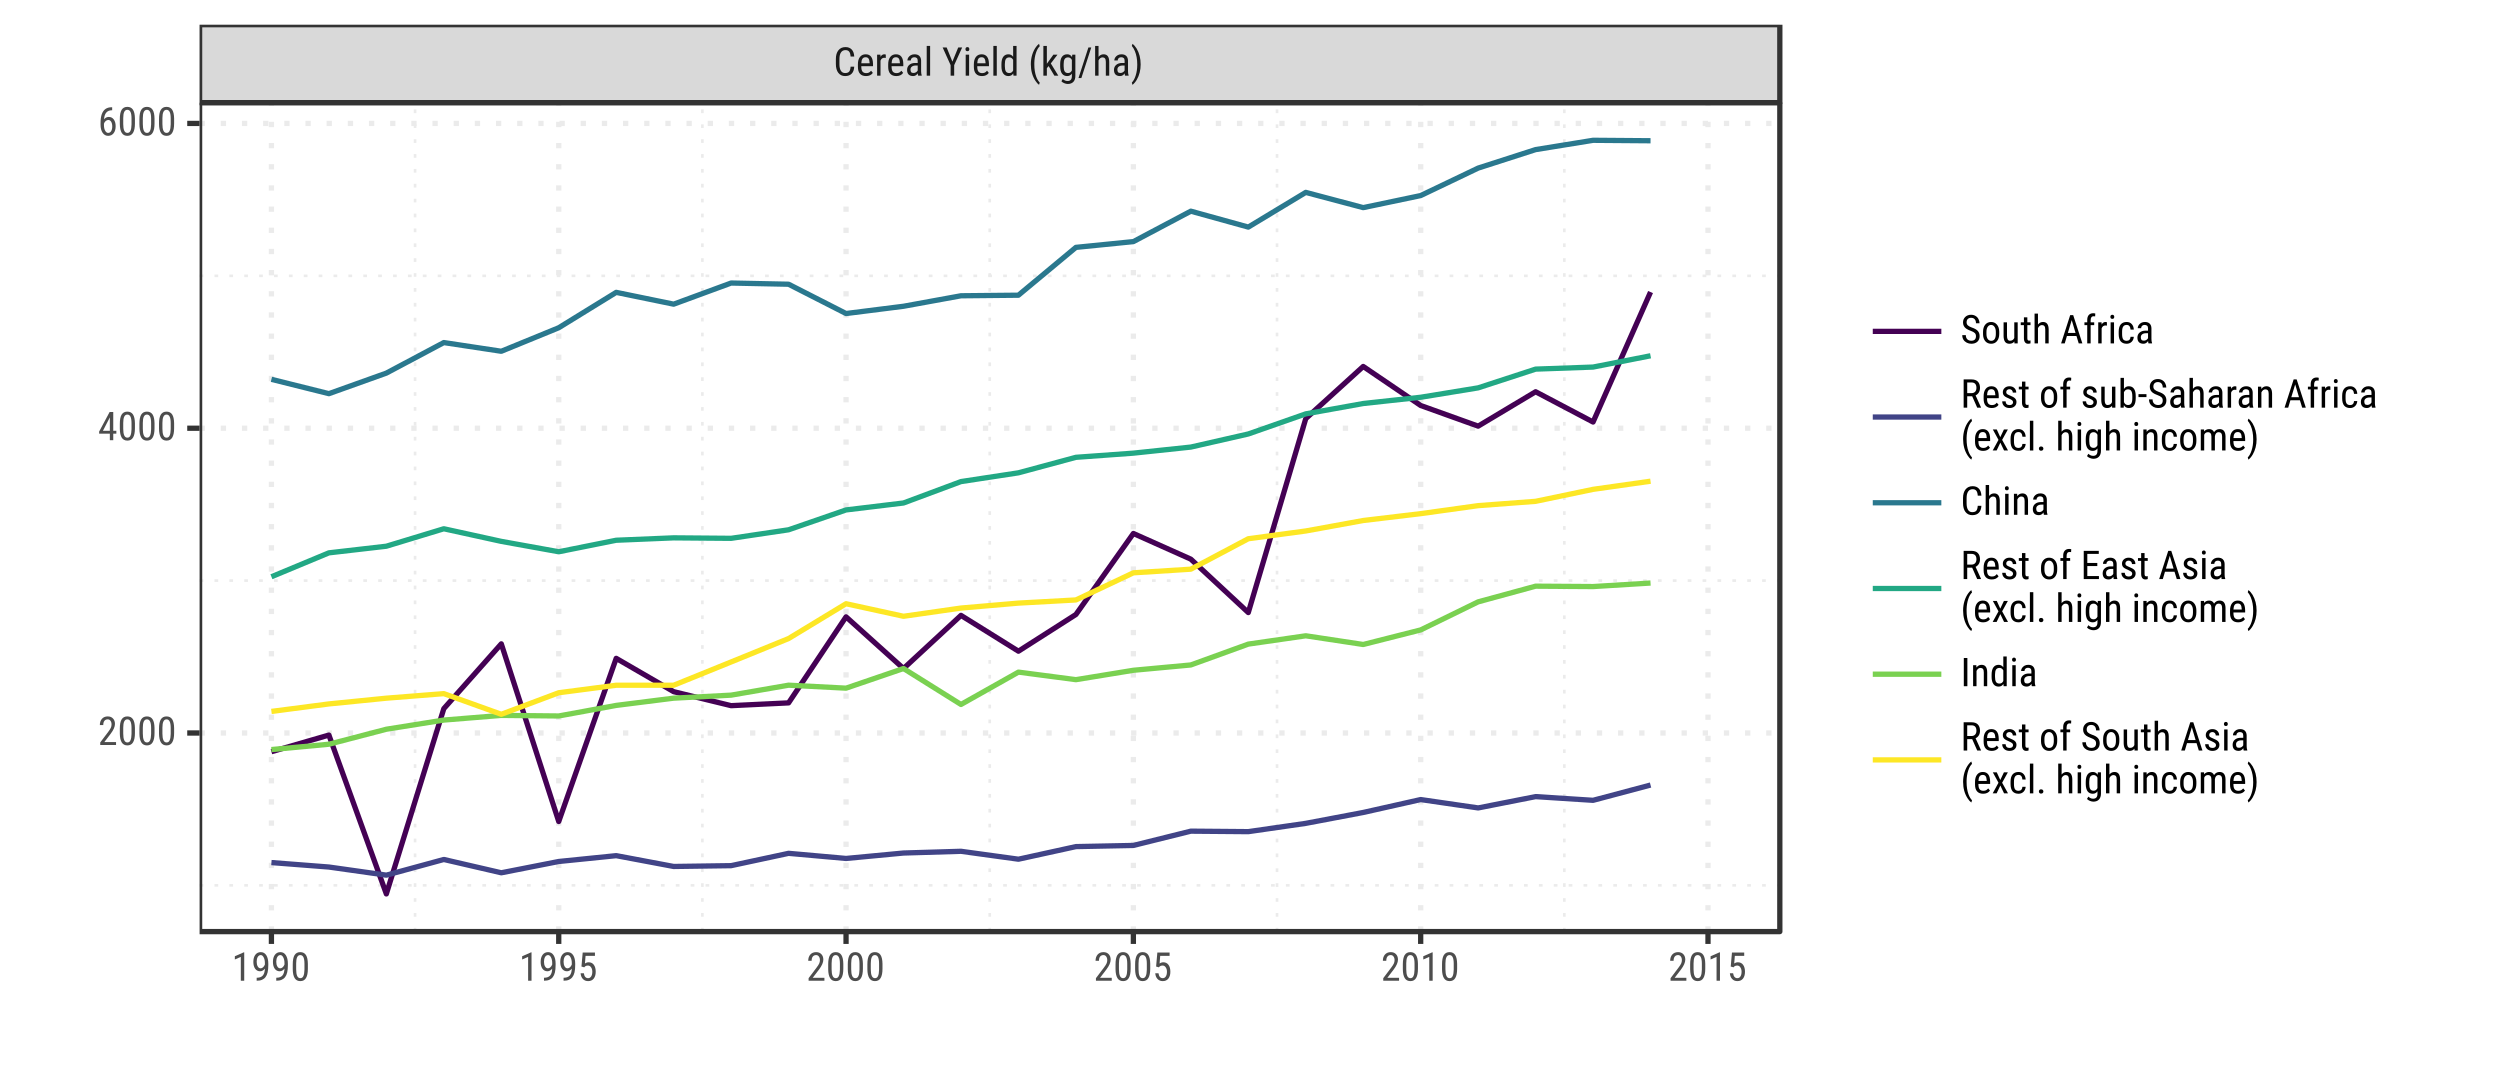 <?xml version="1.0" encoding="UTF-8"?>
<svg xmlns="http://www.w3.org/2000/svg" xmlns:xlink="http://www.w3.org/1999/xlink" width="504pt" height="216pt" viewBox="0 0 504 216" version="1.1">
<defs>
<g>
<symbol overflow="visible" id="glyph0-0">
<path style="stroke:none;" d="M 2.734 0 L 0.406 0 L 0.406 -5.688 L 2.734 -5.688 Z M 2.547 -0.344 L 2.547 -5.359 L 1.656 -2.844 Z M 0.578 -5.312 L 0.578 -0.375 L 1.469 -2.844 Z M 0.719 -0.219 L 2.406 -0.219 L 1.562 -2.578 Z M 1.562 -3.109 L 2.406 -5.484 L 0.719 -5.484 Z M 1.562 -3.109 "/>
</symbol>
<symbol overflow="visible" id="glyph0-1">
<path style="stroke:none;" d="M 4.188 -1.812 C 4.156 -1.195 3.984 -0.727 3.672 -0.406 C 3.359 -0.082 2.914 0.078 2.344 0.078 C 1.781 0.078 1.328 -0.133 0.984 -0.562 C 0.648 -1 0.484 -1.594 0.484 -2.344 L 0.484 -3.375 C 0.484 -4.113 0.656 -4.695 1 -5.125 C 1.344 -5.551 1.816 -5.766 2.422 -5.766 C 2.961 -5.766 3.383 -5.598 3.688 -5.266 C 3.988 -4.941 4.156 -4.473 4.188 -3.859 L 3.453 -3.859 C 3.422 -4.328 3.32 -4.66 3.156 -4.859 C 3 -5.055 2.754 -5.156 2.422 -5.156 C 2.023 -5.156 1.723 -5 1.516 -4.688 C 1.305 -4.383 1.203 -3.941 1.203 -3.359 L 1.203 -2.312 C 1.203 -1.738 1.301 -1.297 1.5 -0.984 C 1.695 -0.68 1.977 -0.531 2.344 -0.531 C 2.719 -0.531 2.988 -0.625 3.156 -0.812 C 3.32 -1 3.422 -1.332 3.453 -1.812 Z M 4.188 -1.812 "/>
</symbol>
<symbol overflow="visible" id="glyph0-2">
<path style="stroke:none;" d="M 2.031 0.078 C 1.5 0.078 1.094 -0.078 0.812 -0.391 C 0.531 -0.703 0.391 -1.164 0.391 -1.781 L 0.391 -2.281 C 0.391 -2.914 0.523 -3.41 0.797 -3.766 C 1.078 -4.129 1.461 -4.312 1.953 -4.312 C 2.441 -4.312 2.805 -4.148 3.047 -3.828 C 3.297 -3.516 3.426 -3.023 3.438 -2.359 L 3.438 -1.906 L 1.078 -1.906 L 1.078 -1.812 C 1.078 -1.352 1.16 -1.02 1.328 -0.812 C 1.504 -0.613 1.75 -0.516 2.062 -0.516 C 2.27 -0.516 2.453 -0.551 2.609 -0.625 C 2.766 -0.707 2.91 -0.832 3.047 -1 L 3.406 -0.562 C 3.102 -0.133 2.645 0.078 2.031 0.078 Z M 1.953 -3.719 C 1.66 -3.719 1.445 -3.617 1.312 -3.422 C 1.176 -3.223 1.098 -2.914 1.078 -2.5 L 2.75 -2.5 L 2.75 -2.594 C 2.727 -3 2.656 -3.285 2.531 -3.453 C 2.406 -3.629 2.211 -3.719 1.953 -3.719 Z M 1.953 -3.719 "/>
</symbol>
<symbol overflow="visible" id="glyph0-3">
<path style="stroke:none;" d="M 2.266 -3.578 C 2.172 -3.598 2.066 -3.609 1.953 -3.609 C 1.598 -3.609 1.348 -3.414 1.203 -3.031 L 1.203 0 L 0.516 0 L 0.516 -4.234 L 1.188 -4.234 L 1.203 -3.797 C 1.391 -4.141 1.648 -4.312 1.984 -4.312 C 2.098 -4.312 2.191 -4.289 2.266 -4.25 Z M 2.266 -3.578 "/>
</symbol>
<symbol overflow="visible" id="glyph0-4">
<path style="stroke:none;" d="M 2.688 0 C 2.645 -0.094 2.617 -0.25 2.609 -0.469 C 2.359 -0.102 2.047 0.078 1.672 0.078 C 1.285 0.078 0.984 -0.023 0.766 -0.234 C 0.555 -0.453 0.453 -0.758 0.453 -1.156 C 0.453 -1.582 0.598 -1.922 0.891 -2.172 C 1.18 -2.43 1.578 -2.562 2.078 -2.562 L 2.594 -2.562 L 2.594 -3.016 C 2.594 -3.266 2.535 -3.441 2.422 -3.547 C 2.305 -3.66 2.133 -3.719 1.906 -3.719 C 1.695 -3.719 1.523 -3.656 1.391 -3.531 C 1.266 -3.406 1.203 -3.25 1.203 -3.062 L 0.516 -3.062 C 0.516 -3.27 0.578 -3.473 0.703 -3.672 C 0.836 -3.867 1.008 -4.023 1.219 -4.141 C 1.438 -4.254 1.68 -4.312 1.953 -4.312 C 2.379 -4.312 2.703 -4.203 2.922 -3.984 C 3.148 -3.766 3.27 -3.453 3.281 -3.047 L 3.281 -0.906 C 3.281 -0.582 3.32 -0.301 3.406 -0.062 L 3.406 0 Z M 1.766 -0.547 C 1.941 -0.547 2.102 -0.594 2.25 -0.688 C 2.406 -0.781 2.52 -0.898 2.594 -1.047 L 2.594 -2.047 L 2.203 -2.047 C 1.867 -2.047 1.609 -1.973 1.422 -1.828 C 1.234 -1.691 1.141 -1.492 1.141 -1.234 C 1.141 -0.992 1.188 -0.816 1.281 -0.703 C 1.375 -0.598 1.535 -0.547 1.766 -0.547 Z M 1.766 -0.547 "/>
</symbol>
<symbol overflow="visible" id="glyph0-5">
<path style="stroke:none;" d="M 1.266 0 L 0.578 0 L 0.578 -6 L 1.266 -6 Z M 1.266 0 "/>
</symbol>
<symbol overflow="visible" id="glyph0-6">
<path style="stroke:none;" d=""/>
</symbol>
<symbol overflow="visible" id="glyph0-7">
<path style="stroke:none;" d="M 2.094 -2.828 L 3.266 -5.688 L 4.062 -5.688 L 2.453 -2.125 L 2.453 0 L 1.734 0 L 1.734 -2.125 L 0.125 -5.688 L 0.938 -5.688 Z M 2.094 -2.828 "/>
</symbol>
<symbol overflow="visible" id="glyph0-8">
<path style="stroke:none;" d="M 1.266 0 L 0.578 0 L 0.578 -4.234 L 1.266 -4.234 Z M 1.312 -5.344 C 1.312 -5.227 1.281 -5.129 1.219 -5.047 C 1.156 -4.973 1.055 -4.938 0.922 -4.938 C 0.797 -4.938 0.695 -4.973 0.625 -5.047 C 0.562 -5.129 0.531 -5.227 0.531 -5.344 C 0.531 -5.469 0.562 -5.566 0.625 -5.641 C 0.695 -5.723 0.797 -5.766 0.922 -5.766 C 1.055 -5.766 1.156 -5.723 1.219 -5.641 C 1.281 -5.555 1.312 -5.457 1.312 -5.344 Z M 1.312 -5.344 "/>
</symbol>
<symbol overflow="visible" id="glyph0-9">
<path style="stroke:none;" d="M 0.375 -2.312 C 0.375 -2.957 0.492 -3.453 0.734 -3.797 C 0.984 -4.141 1.332 -4.312 1.781 -4.312 C 2.188 -4.312 2.504 -4.145 2.734 -3.812 L 2.734 -6 L 3.422 -6 L 3.422 0 L 2.797 0 L 2.75 -0.453 C 2.531 -0.098 2.207 0.078 1.781 0.078 C 1.344 0.078 1 -0.086 0.75 -0.422 C 0.5 -0.766 0.375 -1.25 0.375 -1.875 Z M 1.062 -1.906 C 1.062 -1.438 1.129 -1.086 1.266 -0.859 C 1.41 -0.641 1.645 -0.531 1.969 -0.531 C 2.312 -0.531 2.566 -0.703 2.734 -1.047 L 2.734 -3.188 C 2.555 -3.52 2.301 -3.688 1.969 -3.688 C 1.645 -3.688 1.41 -3.578 1.266 -3.359 C 1.129 -3.141 1.062 -2.797 1.062 -2.328 Z M 1.062 -1.906 "/>
</symbol>
<symbol overflow="visible" id="glyph0-10">
<path style="stroke:none;" d="M 0.5 -2.312 C 0.5 -2.988 0.594 -3.629 0.781 -4.234 C 0.969 -4.836 1.227 -5.363 1.562 -5.812 C 1.77 -6.094 1.969 -6.297 2.156 -6.422 L 2.297 -5.938 C 1.984 -5.645 1.727 -5.195 1.531 -4.594 C 1.332 -3.988 1.223 -3.316 1.203 -2.578 L 1.203 -2.266 C 1.203 -1.348 1.328 -0.535 1.578 0.172 C 1.773 0.703 2.016 1.109 2.297 1.391 L 2.156 1.844 C 1.914 1.676 1.676 1.41 1.438 1.047 C 0.812 0.109 0.5 -1.008 0.5 -2.312 Z M 0.5 -2.312 "/>
</symbol>
<symbol overflow="visible" id="glyph0-11">
<path style="stroke:none;" d="M 1.578 -1.938 L 1.219 -1.516 L 1.219 0 L 0.516 0 L 0.516 -6 L 1.219 -6 L 1.219 -2.406 L 2.531 -4.234 L 3.359 -4.234 L 2.016 -2.469 L 3.531 0 L 2.734 0 Z M 1.578 -1.938 "/>
</symbol>
<symbol overflow="visible" id="glyph0-12">
<path style="stroke:none;" d="M 0.375 -2.312 C 0.375 -2.969 0.492 -3.461 0.734 -3.797 C 0.973 -4.141 1.328 -4.312 1.797 -4.312 C 2.223 -4.312 2.547 -4.125 2.766 -3.75 L 2.812 -4.234 L 3.438 -4.234 L 3.438 0.047 C 3.438 0.566 3.301 0.969 3.031 1.25 C 2.758 1.531 2.383 1.672 1.906 1.672 C 1.695 1.672 1.461 1.617 1.203 1.516 C 0.941 1.41 0.75 1.281 0.625 1.125 L 0.906 0.656 C 1.188 0.938 1.504 1.078 1.859 1.078 C 2.43 1.078 2.723 0.766 2.734 0.141 L 2.734 -0.422 C 2.516 -0.086 2.195 0.078 1.781 0.078 C 1.344 0.078 1 -0.082 0.75 -0.406 C 0.508 -0.738 0.383 -1.219 0.375 -1.844 Z M 1.078 -1.906 C 1.078 -1.438 1.145 -1.086 1.281 -0.859 C 1.414 -0.641 1.645 -0.531 1.969 -0.531 C 2.312 -0.531 2.566 -0.707 2.734 -1.062 L 2.734 -3.172 C 2.555 -3.516 2.301 -3.688 1.969 -3.688 C 1.656 -3.688 1.426 -3.578 1.281 -3.359 C 1.145 -3.141 1.078 -2.797 1.078 -2.328 Z M 1.078 -1.906 "/>
</symbol>
<symbol overflow="visible" id="glyph0-13">
<path style="stroke:none;" d="M 0.703 0.484 L 0.125 0.484 L 2.125 -5.688 L 2.703 -5.688 Z M 0.703 0.484 "/>
</symbol>
<symbol overflow="visible" id="glyph0-14">
<path style="stroke:none;" d="M 1.203 -3.797 C 1.473 -4.141 1.812 -4.312 2.219 -4.312 C 2.969 -4.312 3.348 -3.812 3.359 -2.812 L 3.359 0 L 2.672 0 L 2.672 -2.781 C 2.672 -3.113 2.613 -3.348 2.5 -3.484 C 2.383 -3.617 2.219 -3.688 2 -3.688 C 1.832 -3.688 1.676 -3.629 1.531 -3.516 C 1.395 -3.398 1.285 -3.254 1.203 -3.078 L 1.203 0 L 0.516 0 L 0.516 -6 L 1.203 -6 Z M 1.203 -3.797 "/>
</symbol>
<symbol overflow="visible" id="glyph0-15">
<path style="stroke:none;" d="M 2 -2.266 C 2 -1.109 1.738 -0.082 1.219 0.812 C 0.938 1.289 0.645 1.633 0.344 1.844 L 0.219 1.391 C 0.539 1.078 0.801 0.598 1 -0.047 C 1.207 -0.691 1.312 -1.398 1.312 -2.172 L 1.312 -2.312 C 1.312 -3.301 1.148 -4.188 0.828 -4.969 C 0.648 -5.395 0.445 -5.734 0.219 -5.984 L 0.344 -6.422 C 0.633 -6.223 0.914 -5.906 1.188 -5.469 C 1.727 -4.562 2 -3.492 2 -2.266 Z M 2 -2.266 "/>
</symbol>
<symbol overflow="visible" id="glyph0-16">
<path style="stroke:none;" d="M 2.516 0 L 1.828 0 L 1.828 -4.812 L 0.625 -4.281 L 0.625 -4.938 L 2.406 -5.719 L 2.516 -5.719 Z M 2.516 0 "/>
</symbol>
<symbol overflow="visible" id="glyph0-17">
<path style="stroke:none;" d="M 2.734 -2.438 C 2.453 -2.082 2.129 -1.906 1.766 -1.906 C 1.348 -1.906 1.016 -2.078 0.766 -2.422 C 0.523 -2.773 0.406 -3.234 0.406 -3.797 C 0.406 -4.391 0.535 -4.863 0.797 -5.219 C 1.066 -5.582 1.438 -5.766 1.906 -5.766 C 2.383 -5.766 2.754 -5.555 3.016 -5.141 C 3.285 -4.723 3.422 -4.148 3.422 -3.422 L 3.422 -3.203 C 3.422 -2.578 3.375 -2.066 3.281 -1.672 C 3.188 -1.285 3.047 -0.973 2.859 -0.734 C 2.68 -0.492 2.445 -0.312 2.156 -0.188 C 1.875 -0.062 1.516 0 1.078 0 L 1.078 -0.609 L 1.203 -0.609 C 1.691 -0.617 2.062 -0.766 2.312 -1.047 C 2.57 -1.336 2.711 -1.801 2.734 -2.438 Z M 1.875 -2.5 C 2.039 -2.5 2.203 -2.566 2.359 -2.703 C 2.523 -2.848 2.648 -3.035 2.734 -3.266 L 2.734 -3.562 C 2.734 -4.031 2.648 -4.414 2.484 -4.719 C 2.328 -5.02 2.133 -5.172 1.906 -5.172 C 1.656 -5.172 1.453 -5.047 1.297 -4.797 C 1.148 -4.547 1.078 -4.223 1.078 -3.828 C 1.078 -3.441 1.148 -3.125 1.297 -2.875 C 1.441 -2.625 1.633 -2.5 1.875 -2.5 Z M 1.875 -2.5 "/>
</symbol>
<symbol overflow="visible" id="glyph0-18">
<path style="stroke:none;" d="M 3.5 -2.422 C 3.5 -1.586 3.375 -0.961 3.125 -0.547 C 2.883 -0.129 2.504 0.078 1.984 0.078 C 1.473 0.078 1.094 -0.117 0.844 -0.516 C 0.594 -0.922 0.461 -1.52 0.453 -2.312 L 0.453 -3.297 C 0.453 -4.129 0.57 -4.75 0.812 -5.156 C 1.062 -5.562 1.445 -5.766 1.969 -5.766 C 2.477 -5.766 2.859 -5.57 3.109 -5.188 C 3.359 -4.801 3.488 -4.211 3.5 -3.422 Z M 2.812 -3.422 C 2.812 -4.016 2.742 -4.453 2.609 -4.734 C 2.473 -5.023 2.258 -5.172 1.969 -5.172 C 1.688 -5.172 1.477 -5.031 1.344 -4.75 C 1.207 -4.469 1.141 -4.047 1.141 -3.484 L 1.141 -2.312 C 1.141 -1.719 1.207 -1.27 1.344 -0.969 C 1.477 -0.664 1.691 -0.516 1.984 -0.516 C 2.266 -0.516 2.469 -0.656 2.594 -0.938 C 2.727 -1.219 2.801 -1.648 2.812 -2.234 Z M 2.812 -3.422 "/>
</symbol>
<symbol overflow="visible" id="glyph0-19">
<path style="stroke:none;" d="M 0.734 -2.859 L 0.984 -5.688 L 3.453 -5.688 L 3.453 -5.016 L 1.562 -5.016 L 1.438 -3.469 C 1.664 -3.633 1.914 -3.719 2.188 -3.719 C 2.633 -3.719 2.984 -3.547 3.234 -3.203 C 3.484 -2.859 3.609 -2.395 3.609 -1.812 C 3.609 -1.227 3.473 -0.766 3.203 -0.422 C 2.93 -0.086 2.555 0.078 2.078 0.078 C 1.648 0.078 1.301 -0.062 1.031 -0.344 C 0.758 -0.625 0.602 -1.008 0.562 -1.5 L 1.219 -1.5 C 1.258 -1.176 1.352 -0.93 1.5 -0.766 C 1.645 -0.598 1.836 -0.516 2.078 -0.516 C 2.336 -0.516 2.539 -0.629 2.688 -0.859 C 2.844 -1.098 2.922 -1.414 2.922 -1.812 C 2.922 -2.176 2.836 -2.473 2.672 -2.703 C 2.516 -2.941 2.301 -3.062 2.031 -3.062 C 1.801 -3.062 1.613 -3.004 1.469 -2.891 L 1.297 -2.703 Z M 0.734 -2.859 "/>
</symbol>
<symbol overflow="visible" id="glyph0-20">
<path style="stroke:none;" d="M 3.641 0 L 0.453 0 L 0.453 -0.516 L 2.078 -2.672 C 2.328 -3.004 2.5 -3.273 2.594 -3.484 C 2.688 -3.691 2.734 -3.914 2.734 -4.156 C 2.734 -4.457 2.66 -4.703 2.516 -4.891 C 2.379 -5.078 2.195 -5.172 1.969 -5.172 C 1.676 -5.172 1.453 -5.07 1.297 -4.875 C 1.141 -4.676 1.062 -4.391 1.062 -4.016 L 0.375 -4.016 C 0.375 -4.535 0.516 -4.957 0.797 -5.281 C 1.086 -5.602 1.477 -5.766 1.969 -5.766 C 2.414 -5.766 2.77 -5.625 3.031 -5.344 C 3.289 -5.07 3.422 -4.707 3.422 -4.25 C 3.422 -3.688 3.129 -3.02 2.547 -2.25 L 1.281 -0.594 L 3.641 -0.594 Z M 3.641 0 "/>
</symbol>
<symbol overflow="visible" id="glyph0-21">
<path style="stroke:none;" d="M 3.078 -1.906 L 3.703 -1.906 L 3.703 -1.328 L 3.078 -1.328 L 3.078 0 L 2.391 0 L 2.391 -1.328 L 0.234 -1.328 L 0.234 -1.75 L 2.344 -5.688 L 3.078 -5.688 Z M 1 -1.906 L 2.391 -1.906 L 2.391 -4.609 Z M 1 -1.906 "/>
</symbol>
<symbol overflow="visible" id="glyph0-22">
<path style="stroke:none;" d="M 2.859 -5.688 L 2.859 -5.078 L 2.75 -5.078 C 2.289 -5.066 1.93 -4.91 1.672 -4.609 C 1.41 -4.305 1.258 -3.852 1.219 -3.25 C 1.469 -3.57 1.789 -3.734 2.188 -3.734 C 2.602 -3.734 2.938 -3.562 3.188 -3.219 C 3.438 -2.875 3.562 -2.422 3.562 -1.859 C 3.562 -1.266 3.422 -0.789 3.141 -0.438 C 2.867 -0.094 2.504 0.078 2.047 0.078 C 1.586 0.078 1.219 -0.125 0.938 -0.531 C 0.656 -0.945 0.516 -1.492 0.516 -2.172 L 0.516 -2.438 C 0.516 -3.219 0.598 -3.836 0.766 -4.297 C 0.941 -4.766 1.191 -5.113 1.516 -5.344 C 1.848 -5.57 2.258 -5.688 2.75 -5.688 Z M 2.078 -3.125 C 1.891 -3.125 1.711 -3.051 1.547 -2.906 C 1.391 -2.77 1.273 -2.594 1.203 -2.375 L 1.203 -2.078 C 1.203 -1.617 1.285 -1.242 1.453 -0.953 C 1.617 -0.66 1.816 -0.516 2.047 -0.516 C 2.305 -0.516 2.508 -0.633 2.656 -0.875 C 2.801 -1.113 2.875 -1.43 2.875 -1.828 C 2.875 -2.211 2.801 -2.523 2.656 -2.766 C 2.508 -3.004 2.316 -3.125 2.078 -3.125 Z M 2.078 -3.125 "/>
</symbol>
<symbol overflow="visible" id="glyph0-23">
<path style="stroke:none;" d="M 3.094 -1.438 C 3.094 -1.719 3.016 -1.93 2.859 -2.078 C 2.711 -2.234 2.438 -2.383 2.031 -2.531 C 1.633 -2.676 1.328 -2.828 1.109 -2.984 C 0.898 -3.141 0.742 -3.316 0.641 -3.516 C 0.535 -3.723 0.484 -3.957 0.484 -4.219 C 0.484 -4.664 0.633 -5.035 0.938 -5.328 C 1.238 -5.617 1.629 -5.766 2.109 -5.766 C 2.441 -5.766 2.738 -5.688 3 -5.531 C 3.258 -5.383 3.457 -5.176 3.594 -4.906 C 3.738 -4.645 3.812 -4.359 3.812 -4.047 L 3.094 -4.047 C 3.094 -4.398 3.008 -4.672 2.844 -4.859 C 2.676 -5.055 2.43 -5.156 2.109 -5.156 C 1.828 -5.156 1.602 -5.07 1.438 -4.906 C 1.281 -4.75 1.203 -4.523 1.203 -4.234 C 1.203 -3.992 1.285 -3.789 1.453 -3.625 C 1.629 -3.469 1.898 -3.32 2.266 -3.188 C 2.816 -3.008 3.211 -2.785 3.453 -2.516 C 3.703 -2.242 3.828 -1.891 3.828 -1.453 C 3.828 -0.984 3.676 -0.609 3.375 -0.328 C 3.07 -0.055 2.664 0.078 2.156 0.078 C 1.82 0.078 1.516 0.004 1.234 -0.141 C 0.953 -0.285 0.727 -0.488 0.562 -0.75 C 0.406 -1.008 0.328 -1.312 0.328 -1.656 L 1.047 -1.656 C 1.047 -1.301 1.145 -1.023 1.344 -0.828 C 1.539 -0.629 1.812 -0.531 2.156 -0.531 C 2.469 -0.531 2.703 -0.609 2.859 -0.766 C 3.016 -0.93 3.094 -1.156 3.094 -1.438 Z M 3.094 -1.438 "/>
</symbol>
<symbol overflow="visible" id="glyph0-24">
<path style="stroke:none;" d="M 0.375 -2.312 C 0.375 -2.926 0.52 -3.41 0.812 -3.766 C 1.113 -4.129 1.508 -4.312 2 -4.312 C 2.488 -4.312 2.879 -4.133 3.172 -3.781 C 3.473 -3.438 3.629 -2.961 3.641 -2.359 L 3.641 -1.906 C 3.641 -1.301 3.488 -0.816 3.188 -0.453 C 2.895 -0.098 2.504 0.078 2.016 0.078 C 1.523 0.078 1.129 -0.094 0.828 -0.438 C 0.535 -0.789 0.383 -1.258 0.375 -1.844 Z M 1.062 -1.906 C 1.062 -1.477 1.145 -1.141 1.312 -0.891 C 1.488 -0.641 1.723 -0.516 2.016 -0.516 C 2.617 -0.516 2.93 -0.953 2.953 -1.828 L 2.953 -2.312 C 2.953 -2.738 2.863 -3.078 2.688 -3.328 C 2.52 -3.586 2.289 -3.719 2 -3.719 C 1.719 -3.719 1.488 -3.586 1.312 -3.328 C 1.145 -3.078 1.062 -2.738 1.062 -2.312 Z M 1.062 -1.906 "/>
</symbol>
<symbol overflow="visible" id="glyph0-25">
<path style="stroke:none;" d="M 2.672 -0.375 C 2.441 -0.07 2.109 0.078 1.672 0.078 C 1.285 0.078 0.992 -0.051 0.797 -0.312 C 0.609 -0.582 0.508 -0.969 0.5 -1.469 L 0.5 -4.234 L 1.188 -4.234 L 1.188 -1.531 C 1.188 -0.863 1.383 -0.531 1.781 -0.531 C 2.207 -0.531 2.5 -0.719 2.656 -1.094 L 2.656 -4.234 L 3.344 -4.234 L 3.344 0 L 2.688 0 Z M 2.672 -0.375 "/>
</symbol>
<symbol overflow="visible" id="glyph0-26">
<path style="stroke:none;" d="M 1.422 -5.25 L 1.422 -4.234 L 2.062 -4.234 L 2.062 -3.672 L 1.422 -3.672 L 1.422 -1.047 C 1.422 -0.879 1.445 -0.754 1.5 -0.672 C 1.562 -0.586 1.656 -0.547 1.781 -0.547 C 1.875 -0.547 1.969 -0.562 2.062 -0.594 L 2.062 0 C 1.906 0.051 1.742 0.078 1.578 0.078 C 1.305 0.078 1.098 -0.02 0.953 -0.219 C 0.805 -0.414 0.734 -0.691 0.734 -1.047 L 0.734 -3.672 L 0.094 -3.672 L 0.094 -4.234 L 0.734 -4.234 L 0.734 -5.25 Z M 1.422 -5.25 "/>
</symbol>
<symbol overflow="visible" id="glyph0-27">
<path style="stroke:none;" d="M 3.266 -1.484 L 1.344 -1.484 L 0.906 0 L 0.172 0 L 2 -5.688 L 2.609 -5.688 L 4.453 0 L 3.719 0 Z M 1.531 -2.109 L 3.078 -2.109 L 2.312 -4.688 Z M 1.531 -2.109 "/>
</symbol>
<symbol overflow="visible" id="glyph0-28">
<path style="stroke:none;" d="M 0.828 0 L 0.828 -3.672 L 0.266 -3.672 L 0.266 -4.234 L 0.828 -4.234 L 0.828 -4.719 C 0.828 -5.145 0.93 -5.477 1.141 -5.719 C 1.359 -5.957 1.656 -6.078 2.031 -6.078 C 2.176 -6.078 2.316 -6.055 2.453 -6.016 L 2.422 -5.438 C 2.316 -5.457 2.211 -5.469 2.109 -5.469 C 1.711 -5.469 1.516 -5.188 1.516 -4.625 L 1.516 -4.234 L 2.234 -4.234 L 2.234 -3.672 L 1.516 -3.672 L 1.516 0 Z M 0.828 0 "/>
</symbol>
<symbol overflow="visible" id="glyph0-29">
<path style="stroke:none;" d="M 1.984 -0.516 C 2.211 -0.516 2.395 -0.582 2.531 -0.719 C 2.676 -0.863 2.754 -1.066 2.766 -1.328 L 3.422 -1.328 C 3.398 -0.922 3.254 -0.582 2.984 -0.312 C 2.711 -0.051 2.379 0.078 1.984 0.078 C 1.461 0.078 1.062 -0.082 0.781 -0.406 C 0.508 -0.738 0.375 -1.234 0.375 -1.891 L 0.375 -2.359 C 0.375 -2.992 0.508 -3.477 0.781 -3.812 C 1.062 -4.145 1.461 -4.312 1.984 -4.312 C 2.41 -4.312 2.75 -4.172 3 -3.891 C 3.258 -3.617 3.398 -3.25 3.422 -2.781 L 2.766 -2.781 C 2.742 -3.094 2.664 -3.328 2.531 -3.484 C 2.406 -3.641 2.223 -3.719 1.984 -3.719 C 1.672 -3.719 1.441 -3.613 1.297 -3.406 C 1.148 -3.207 1.07 -2.879 1.062 -2.422 L 1.062 -1.875 C 1.062 -1.375 1.133 -1.02 1.281 -0.812 C 1.438 -0.613 1.672 -0.516 1.984 -0.516 Z M 1.984 -0.516 "/>
</symbol>
<symbol overflow="visible" id="glyph0-30">
<path style="stroke:none;" d="M 2.328 -2.297 L 1.328 -2.297 L 1.328 0 L 0.609 0 L 0.609 -5.688 L 2.203 -5.688 C 2.766 -5.688 3.188 -5.539 3.469 -5.25 C 3.758 -4.957 3.906 -4.535 3.906 -3.984 C 3.906 -3.629 3.828 -3.32 3.672 -3.062 C 3.516 -2.801 3.297 -2.602 3.016 -2.469 L 4.109 -0.047 L 4.109 0 L 3.344 0 Z M 1.328 -2.922 L 2.203 -2.922 C 2.504 -2.922 2.742 -3.016 2.922 -3.203 C 3.098 -3.398 3.188 -3.66 3.188 -3.984 C 3.188 -4.711 2.852 -5.078 2.188 -5.078 L 1.328 -5.078 Z M 1.328 -2.922 "/>
</symbol>
<symbol overflow="visible" id="glyph0-31">
<path style="stroke:none;" d="M 2.578 -1.078 C 2.578 -1.234 2.52 -1.363 2.406 -1.469 C 2.289 -1.57 2.07 -1.695 1.75 -1.844 C 1.383 -2 1.125 -2.129 0.969 -2.234 C 0.812 -2.348 0.695 -2.473 0.625 -2.609 C 0.551 -2.742 0.516 -2.91 0.516 -3.109 C 0.516 -3.453 0.641 -3.738 0.891 -3.969 C 1.141 -4.195 1.461 -4.312 1.859 -4.312 C 2.266 -4.312 2.594 -4.191 2.844 -3.953 C 3.094 -3.711 3.219 -3.406 3.219 -3.031 L 2.531 -3.031 C 2.531 -3.219 2.469 -3.379 2.344 -3.516 C 2.219 -3.648 2.055 -3.719 1.859 -3.719 C 1.648 -3.719 1.488 -3.66 1.375 -3.547 C 1.258 -3.441 1.203 -3.301 1.203 -3.125 C 1.203 -2.988 1.242 -2.875 1.328 -2.781 C 1.41 -2.695 1.613 -2.586 1.938 -2.453 C 2.445 -2.254 2.797 -2.055 2.984 -1.859 C 3.172 -1.672 3.266 -1.43 3.266 -1.141 C 3.266 -0.766 3.133 -0.469 2.875 -0.25 C 2.625 -0.031 2.289 0.078 1.875 0.078 C 1.426 0.078 1.066 -0.047 0.797 -0.297 C 0.523 -0.555 0.391 -0.879 0.391 -1.266 L 1.078 -1.266 C 1.086 -1.023 1.16 -0.836 1.297 -0.703 C 1.43 -0.578 1.625 -0.516 1.875 -0.516 C 2.102 -0.516 2.273 -0.566 2.391 -0.672 C 2.516 -0.773 2.578 -0.91 2.578 -1.078 Z M 2.578 -1.078 "/>
</symbol>
<symbol overflow="visible" id="glyph0-32">
<path style="stroke:none;" d="M 3.578 -1.906 C 3.578 -1.25 3.457 -0.754 3.219 -0.422 C 2.988 -0.086 2.645 0.078 2.188 0.078 C 1.738 0.078 1.406 -0.113 1.188 -0.5 L 1.156 0 L 0.516 0 L 0.516 -6 L 1.203 -6 L 1.203 -3.766 C 1.43 -4.129 1.758 -4.312 2.188 -4.312 C 2.645 -4.312 2.988 -4.145 3.219 -3.812 C 3.457 -3.488 3.578 -2.992 3.578 -2.328 Z M 2.891 -2.312 C 2.891 -2.812 2.816 -3.164 2.672 -3.375 C 2.535 -3.582 2.312 -3.688 2 -3.688 C 1.645 -3.688 1.379 -3.492 1.203 -3.109 L 1.203 -1.109 C 1.379 -0.723 1.648 -0.531 2.016 -0.531 C 2.328 -0.531 2.551 -0.641 2.688 -0.859 C 2.82 -1.078 2.891 -1.414 2.891 -1.875 Z M 2.891 -2.312 "/>
</symbol>
<symbol overflow="visible" id="glyph0-33">
<path style="stroke:none;" d="M 1.797 -2.125 L 0.188 -2.125 L 0.188 -2.719 L 1.797 -2.719 Z M 1.797 -2.125 "/>
</symbol>
<symbol overflow="visible" id="glyph0-34">
<path style="stroke:none;" d="M 1.172 -4.234 L 1.188 -3.766 C 1.457 -4.129 1.801 -4.312 2.219 -4.312 C 2.969 -4.312 3.348 -3.812 3.359 -2.812 L 3.359 0 L 2.672 0 L 2.672 -2.781 C 2.672 -3.113 2.613 -3.348 2.5 -3.484 C 2.383 -3.617 2.219 -3.688 2 -3.688 C 1.832 -3.688 1.676 -3.629 1.531 -3.516 C 1.395 -3.398 1.285 -3.254 1.203 -3.078 L 1.203 0 L 0.516 0 L 0.516 -4.234 Z M 1.172 -4.234 "/>
</symbol>
<symbol overflow="visible" id="glyph0-35">
<path style="stroke:none;" d="M 1.734 -2.688 L 2.469 -4.234 L 3.266 -4.234 L 2.109 -2.141 L 3.297 0 L 2.5 0 L 1.75 -1.578 L 1 0 L 0.203 0 L 1.375 -2.141 L 0.234 -4.234 L 1.031 -4.234 Z M 1.734 -2.688 "/>
</symbol>
<symbol overflow="visible" id="glyph0-36">
<path style="stroke:none;" d="M 0.562 -0.375 C 0.562 -0.5 0.598 -0.602 0.672 -0.688 C 0.742 -0.77 0.852 -0.812 1 -0.812 C 1.156 -0.812 1.27 -0.77 1.344 -0.688 C 1.426 -0.602 1.469 -0.5 1.469 -0.375 C 1.469 -0.258 1.426 -0.16 1.344 -0.078 C 1.27 0.004 1.156 0.047 1 0.047 C 0.852 0.047 0.742 0.004 0.672 -0.078 C 0.598 -0.16 0.562 -0.258 0.562 -0.375 Z M 0.562 -0.375 "/>
</symbol>
<symbol overflow="visible" id="glyph0-37">
<path style="stroke:none;" d="M 1.172 -4.234 L 1.188 -3.844 C 1.445 -4.156 1.785 -4.312 2.203 -4.312 C 2.672 -4.312 3 -4.102 3.188 -3.688 C 3.457 -4.102 3.828 -4.312 4.297 -4.312 C 5.078 -4.312 5.477 -3.82 5.5 -2.844 L 5.5 0 L 4.812 0 L 4.812 -2.781 C 4.812 -3.094 4.754 -3.32 4.641 -3.469 C 4.535 -3.613 4.352 -3.688 4.094 -3.688 C 3.883 -3.688 3.711 -3.602 3.578 -3.438 C 3.453 -3.281 3.379 -3.078 3.359 -2.828 L 3.359 0 L 2.656 0 L 2.656 -2.812 C 2.656 -3.395 2.422 -3.688 1.953 -3.688 C 1.598 -3.688 1.348 -3.516 1.203 -3.172 L 1.203 0 L 0.516 0 L 0.516 -4.234 Z M 1.172 -4.234 "/>
</symbol>
<symbol overflow="visible" id="glyph0-38">
<path style="stroke:none;" d="M 3.344 -2.625 L 1.328 -2.625 L 1.328 -0.609 L 3.672 -0.609 L 3.672 0 L 0.609 0 L 0.609 -5.688 L 3.641 -5.688 L 3.641 -5.078 L 1.328 -5.078 L 1.328 -3.25 L 3.344 -3.25 Z M 3.344 -2.625 "/>
</symbol>
<symbol overflow="visible" id="glyph0-39">
<path style="stroke:none;" d="M 1.359 0 L 0.641 0 L 0.641 -5.688 L 1.359 -5.688 Z M 1.359 0 "/>
</symbol>
</g>
<clipPath id="clip1">
  <path d="M 40.238 20.688 L 359 20.688 L 359 188 L 40.238 188 Z M 40.238 20.688 "/>
</clipPath>
<clipPath id="clip2">
  <path d="M 40.238 178 L 359.812 178 L 359.812 179 L 40.238 179 Z M 40.238 178 "/>
</clipPath>
<clipPath id="clip3">
  <path d="M 40.238 116 L 359.812 116 L 359.812 118 L 40.238 118 Z M 40.238 116 "/>
</clipPath>
<clipPath id="clip4">
  <path d="M 40.238 55 L 359.812 55 L 359.812 56 L 40.238 56 Z M 40.238 55 "/>
</clipPath>
<clipPath id="clip5">
  <path d="M 83 20.688 L 84 20.688 L 84 188.809 L 83 188.809 Z M 83 20.688 "/>
</clipPath>
<clipPath id="clip6">
  <path d="M 141 20.688 L 142 20.688 L 142 188.809 L 141 188.809 Z M 141 20.688 "/>
</clipPath>
<clipPath id="clip7">
  <path d="M 199 20.688 L 200 20.688 L 200 188.809 L 199 188.809 Z M 199 20.688 "/>
</clipPath>
<clipPath id="clip8">
  <path d="M 257 20.688 L 258 20.688 L 258 188.809 L 257 188.809 Z M 257 20.688 "/>
</clipPath>
<clipPath id="clip9">
  <path d="M 315 20.688 L 316 20.688 L 316 188.809 L 315 188.809 Z M 315 20.688 "/>
</clipPath>
<clipPath id="clip10">
  <path d="M 40.238 147 L 359.812 147 L 359.812 149 L 40.238 149 Z M 40.238 147 "/>
</clipPath>
<clipPath id="clip11">
  <path d="M 40.238 85 L 359.812 85 L 359.812 87 L 40.238 87 Z M 40.238 85 "/>
</clipPath>
<clipPath id="clip12">
  <path d="M 40.238 24 L 359.812 24 L 359.812 26 L 40.238 26 Z M 40.238 24 "/>
</clipPath>
<clipPath id="clip13">
  <path d="M 54 20.688 L 56 20.688 L 56 188.809 L 54 188.809 Z M 54 20.688 "/>
</clipPath>
<clipPath id="clip14">
  <path d="M 112 20.688 L 114 20.688 L 114 188.809 L 112 188.809 Z M 112 20.688 "/>
</clipPath>
<clipPath id="clip15">
  <path d="M 170 20.688 L 172 20.688 L 172 188.809 L 170 188.809 Z M 170 20.688 "/>
</clipPath>
<clipPath id="clip16">
  <path d="M 227 20.688 L 230 20.688 L 230 188.809 L 227 188.809 Z M 227 20.688 "/>
</clipPath>
<clipPath id="clip17">
  <path d="M 285 20.688 L 287 20.688 L 287 188.809 L 285 188.809 Z M 285 20.688 "/>
</clipPath>
<clipPath id="clip18">
  <path d="M 343 20.688 L 345 20.688 L 345 188.809 L 343 188.809 Z M 343 20.688 "/>
</clipPath>
<clipPath id="clip19">
  <path d="M 40.238 20.688 L 359.812 20.688 L 359.812 188.809 L 40.238 188.809 Z M 40.238 20.688 "/>
</clipPath>
<clipPath id="clip20">
  <path d="M 40.238 4.98 L 359 4.98 L 359 21 L 40.238 21 Z M 40.238 4.98 "/>
</clipPath>
<clipPath id="clip21">
  <path d="M 40.238 4.98 L 359.812 4.98 L 359.812 21.688 L 40.238 21.688 Z M 40.238 4.98 "/>
</clipPath>
</defs>
<g id="surface1245">
<rect x="0" y="0" width="504" height="216" style="fill:rgb(100%,100%,100%);fill-opacity:1;stroke:none;"/>
<rect x="0" y="0" width="504" height="216" style="fill:rgb(100%,100%,100%);fill-opacity:1;stroke:none;"/>
<path style="fill:none;stroke-width:1.067;stroke-linecap:round;stroke-linejoin:round;stroke:rgb(100%,100%,100%);stroke-opacity:1;stroke-miterlimit:10;" d="M 0 216 L 504 216 L 504 0 L 0 0 Z M 0 216 "/>
<g clip-path="url(#clip1)" clip-rule="nonzero">
<path style=" stroke:none;fill-rule:nonzero;fill:rgb(100%,100%,100%);fill-opacity:1;" d="M 40.238 187.809 L 358.812 187.809 L 358.812 20.688 L 40.238 20.688 Z M 40.238 187.809 "/>
</g>
<g clip-path="url(#clip2)" clip-rule="nonzero">
<path style="fill:none;stroke-width:0.533;stroke-linecap:butt;stroke-linejoin:round;stroke:rgb(92.157%,92.157%,92.157%);stroke-opacity:1;stroke-dasharray:0.75,2.25;stroke-miterlimit:10;" d="M 40.238 178.492 L 358.812 178.492 "/>
</g>
<g clip-path="url(#clip3)" clip-rule="nonzero">
<path style="fill:none;stroke-width:0.533;stroke-linecap:butt;stroke-linejoin:round;stroke:rgb(92.157%,92.157%,92.157%);stroke-opacity:1;stroke-dasharray:0.75,2.25;stroke-miterlimit:10;" d="M 40.238 117.051 L 358.812 117.051 "/>
</g>
<g clip-path="url(#clip4)" clip-rule="nonzero">
<path style="fill:none;stroke-width:0.533;stroke-linecap:butt;stroke-linejoin:round;stroke:rgb(92.157%,92.157%,92.157%);stroke-opacity:1;stroke-dasharray:0.75,2.25;stroke-miterlimit:10;" d="M 40.238 55.609 L 358.812 55.609 "/>
</g>
<g clip-path="url(#clip5)" clip-rule="nonzero">
<path style="fill:none;stroke-width:0.533;stroke-linecap:butt;stroke-linejoin:round;stroke:rgb(92.157%,92.157%,92.157%);stroke-opacity:1;stroke-dasharray:0.75,2.25;stroke-miterlimit:10;" d="M 83.68 187.809 L 83.68 20.688 "/>
</g>
<g clip-path="url(#clip6)" clip-rule="nonzero">
<path style="fill:none;stroke-width:0.533;stroke-linecap:butt;stroke-linejoin:round;stroke:rgb(92.157%,92.157%,92.157%);stroke-opacity:1;stroke-dasharray:0.75,2.25;stroke-miterlimit:10;" d="M 141.602 187.809 L 141.602 20.688 "/>
</g>
<g clip-path="url(#clip7)" clip-rule="nonzero">
<path style="fill:none;stroke-width:0.533;stroke-linecap:butt;stroke-linejoin:round;stroke:rgb(92.157%,92.157%,92.157%);stroke-opacity:1;stroke-dasharray:0.75,2.25;stroke-miterlimit:10;" d="M 199.527 187.809 L 199.527 20.688 "/>
</g>
<g clip-path="url(#clip8)" clip-rule="nonzero">
<path style="fill:none;stroke-width:0.533;stroke-linecap:butt;stroke-linejoin:round;stroke:rgb(92.157%,92.157%,92.157%);stroke-opacity:1;stroke-dasharray:0.75,2.25;stroke-miterlimit:10;" d="M 257.449 187.809 L 257.449 20.688 "/>
</g>
<g clip-path="url(#clip9)" clip-rule="nonzero">
<path style="fill:none;stroke-width:0.533;stroke-linecap:butt;stroke-linejoin:round;stroke:rgb(92.157%,92.157%,92.157%);stroke-opacity:1;stroke-dasharray:0.75,2.25;stroke-miterlimit:10;" d="M 315.371 187.809 L 315.371 20.688 "/>
</g>
<g clip-path="url(#clip10)" clip-rule="nonzero">
<path style="fill:none;stroke-width:1.067;stroke-linecap:butt;stroke-linejoin:round;stroke:rgb(92.157%,92.157%,92.157%);stroke-opacity:1;stroke-dasharray:1.067,3.201;stroke-miterlimit:10;" d="M 40.238 147.773 L 358.812 147.773 "/>
</g>
<g clip-path="url(#clip11)" clip-rule="nonzero">
<path style="fill:none;stroke-width:1.067;stroke-linecap:butt;stroke-linejoin:round;stroke:rgb(92.157%,92.157%,92.157%);stroke-opacity:1;stroke-dasharray:1.067,3.201;stroke-miterlimit:10;" d="M 40.238 86.328 L 358.812 86.328 "/>
</g>
<g clip-path="url(#clip12)" clip-rule="nonzero">
<path style="fill:none;stroke-width:1.067;stroke-linecap:butt;stroke-linejoin:round;stroke:rgb(92.157%,92.157%,92.157%);stroke-opacity:1;stroke-dasharray:1.067,3.201;stroke-miterlimit:10;" d="M 40.238 24.887 L 358.812 24.887 "/>
</g>
<g clip-path="url(#clip13)" clip-rule="nonzero">
<path style="fill:none;stroke-width:1.067;stroke-linecap:butt;stroke-linejoin:round;stroke:rgb(92.157%,92.157%,92.157%);stroke-opacity:1;stroke-dasharray:1.067,3.201;stroke-miterlimit:10;" d="M 54.719 187.809 L 54.719 20.688 "/>
</g>
<g clip-path="url(#clip14)" clip-rule="nonzero">
<path style="fill:none;stroke-width:1.067;stroke-linecap:butt;stroke-linejoin:round;stroke:rgb(92.157%,92.157%,92.157%);stroke-opacity:1;stroke-dasharray:1.067,3.201;stroke-miterlimit:10;" d="M 112.641 187.809 L 112.641 20.688 "/>
</g>
<g clip-path="url(#clip15)" clip-rule="nonzero">
<path style="fill:none;stroke-width:1.067;stroke-linecap:butt;stroke-linejoin:round;stroke:rgb(92.157%,92.157%,92.157%);stroke-opacity:1;stroke-dasharray:1.067,3.201;stroke-miterlimit:10;" d="M 170.562 187.809 L 170.562 20.688 "/>
</g>
<g clip-path="url(#clip16)" clip-rule="nonzero">
<path style="fill:none;stroke-width:1.067;stroke-linecap:butt;stroke-linejoin:round;stroke:rgb(92.157%,92.157%,92.157%);stroke-opacity:1;stroke-dasharray:1.067,3.201;stroke-miterlimit:10;" d="M 228.488 187.809 L 228.488 20.688 "/>
</g>
<g clip-path="url(#clip17)" clip-rule="nonzero">
<path style="fill:none;stroke-width:1.067;stroke-linecap:butt;stroke-linejoin:round;stroke:rgb(92.157%,92.157%,92.157%);stroke-opacity:1;stroke-dasharray:1.067,3.201;stroke-miterlimit:10;" d="M 286.41 187.809 L 286.41 20.688 "/>
</g>
<g clip-path="url(#clip18)" clip-rule="nonzero">
<path style="fill:none;stroke-width:1.067;stroke-linecap:butt;stroke-linejoin:round;stroke:rgb(92.157%,92.157%,92.157%);stroke-opacity:1;stroke-dasharray:1.067,3.201;stroke-miterlimit:10;" d="M 344.332 187.809 L 344.332 20.688 "/>
</g>
<path style="fill:none;stroke-width:1.067;stroke-linecap:butt;stroke-linejoin:round;stroke:rgb(26.667%,0.392%,32.941%);stroke-opacity:1;stroke-miterlimit:1;" d="M 54.719 151.543 L 66.305 148.191 L 77.887 180.215 L 89.473 142.863 L 101.059 129.801 L 112.641 165.613 L 124.227 132.723 L 135.809 139.441 L 147.395 142.262 L 158.98 141.699 L 170.562 124.355 L 182.148 134.777 L 193.734 124.062 L 205.316 131.281 L 216.902 123.883 L 228.488 107.551 L 240.07 112.727 L 251.656 123.492 L 263.242 84.395 L 274.824 73.879 L 286.41 81.75 L 297.996 85.91 L 309.578 78.977 L 321.164 85.078 L 332.75 58.879 "/>
<path style="fill:none;stroke-width:1.067;stroke-linecap:butt;stroke-linejoin:round;stroke:rgb(25.49%,26.667%,52.941%);stroke-opacity:1;stroke-miterlimit:1;" d="M 54.719 173.895 L 66.305 174.793 L 77.887 176.43 L 89.473 173.27 L 101.059 175.953 L 112.641 173.676 L 124.227 172.5 L 135.809 174.68 L 147.395 174.516 L 158.98 172.031 L 170.562 173.066 L 182.148 171.969 L 193.734 171.621 L 205.316 173.215 L 216.902 170.676 L 228.488 170.441 L 240.07 167.562 L 251.656 167.66 L 263.242 165.988 L 274.824 163.793 L 286.41 161.191 L 297.996 162.879 L 309.578 160.598 L 321.164 161.344 L 332.75 158.262 "/>
<path style="fill:none;stroke-width:1.067;stroke-linecap:butt;stroke-linejoin:round;stroke:rgb(16.471%,47.059%,55.686%);stroke-opacity:1;stroke-miterlimit:1;" d="M 54.719 76.473 L 66.305 79.363 L 77.887 75.219 L 89.473 69.062 L 101.059 70.816 L 112.641 66.074 L 124.227 58.941 L 135.809 61.32 L 147.395 57.059 L 158.98 57.301 L 170.562 63.207 L 182.148 61.742 L 193.734 59.629 L 205.316 59.512 L 216.902 49.871 L 228.488 48.707 L 240.07 42.574 L 251.656 45.781 L 263.242 38.785 L 274.824 41.859 L 286.41 39.426 L 297.996 33.887 L 309.578 30.16 L 321.164 28.285 L 332.75 28.375 "/>
<path style="fill:none;stroke-width:1.067;stroke-linecap:butt;stroke-linejoin:round;stroke:rgb(13.333%,65.882%,51.765%);stroke-opacity:1;stroke-miterlimit:1;" d="M 54.719 116.273 L 66.305 111.453 L 77.887 110.117 L 89.473 106.598 L 101.059 109.141 L 112.641 111.234 L 124.227 108.914 L 135.809 108.43 L 147.395 108.527 L 158.98 106.805 L 170.562 102.801 L 182.148 101.402 L 193.734 97.086 L 205.316 95.32 L 216.902 92.195 L 228.488 91.355 L 240.07 90.129 L 251.656 87.488 L 263.242 83.434 L 274.824 81.348 L 286.41 80.086 L 297.996 78.191 L 309.578 74.414 L 321.164 74 L 332.75 71.723 "/>
<path style="fill:none;stroke-width:1.067;stroke-linecap:butt;stroke-linejoin:round;stroke:rgb(47.843%,81.961%,31.765%);stroke-opacity:1;stroke-miterlimit:1;" d="M 54.719 151.113 L 66.305 150.035 L 77.887 147.012 L 89.473 145.164 L 101.059 144.223 L 112.641 144.34 L 124.227 142.211 L 135.809 140.75 L 147.395 140.141 L 158.98 138.133 L 170.562 138.734 L 182.148 134.773 L 193.734 142.02 L 205.316 135.5 L 216.902 137.02 L 228.488 135.129 L 240.07 134.055 L 251.656 129.852 L 263.242 128.176 L 274.824 129.93 L 286.41 126.992 L 297.996 121.332 L 309.578 118.172 L 321.164 118.25 L 332.75 117.539 "/>
<path style="fill:none;stroke-width:1.067;stroke-linecap:butt;stroke-linejoin:round;stroke:rgb(99.216%,90.588%,14.51%);stroke-opacity:1;stroke-miterlimit:1;" d="M 54.719 143.422 L 66.305 141.91 L 77.887 140.754 L 89.473 139.836 L 101.059 144 L 112.641 139.656 L 124.227 138.145 L 135.809 138.145 L 147.395 133.449 L 158.98 128.73 L 170.562 121.711 L 182.148 124.242 L 193.734 122.582 L 205.316 121.586 L 216.902 120.949 L 228.488 115.48 L 240.07 114.746 L 251.656 108.609 L 263.242 107.043 L 274.824 104.934 L 286.41 103.551 L 297.996 101.938 L 309.578 101.066 L 321.164 98.652 L 332.75 97.008 "/>
<g clip-path="url(#clip19)" clip-rule="nonzero">
<path style="fill:none;stroke-width:1.067;stroke-linecap:round;stroke-linejoin:round;stroke:rgb(20%,20%,20%);stroke-opacity:1;stroke-miterlimit:10;" d="M 40.238 187.809 L 358.812 187.809 L 358.812 20.688 L 40.238 20.688 Z M 40.238 187.809 "/>
</g>
<g clip-path="url(#clip20)" clip-rule="nonzero">
<path style=" stroke:none;fill-rule:nonzero;fill:rgb(85.098%,85.098%,85.098%);fill-opacity:1;" d="M 40.238 20.688 L 358.812 20.688 L 358.812 4.98 L 40.238 4.98 Z M 40.238 20.688 "/>
</g>
<g clip-path="url(#clip21)" clip-rule="nonzero">
<path style="fill:none;stroke-width:1.067;stroke-linecap:round;stroke-linejoin:round;stroke:rgb(20%,20%,20%);stroke-opacity:1;stroke-miterlimit:10;" d="M 40.238 20.688 L 358.812 20.688 L 358.812 4.98 L 40.238 4.98 Z M 40.238 20.688 "/>
</g>
<g style="fill:rgb(10.196%,10.196%,10.196%);fill-opacity:1;">
  <use xlink:href="#glyph0-1" x="168.027" y="15.258"/>
  <use xlink:href="#glyph0-2" x="172.562" y="15.258"/>
  <use xlink:href="#glyph0-3" x="176.309" y="15.258"/>
  <use xlink:href="#glyph0-2" x="178.668" y="15.258"/>
  <use xlink:href="#glyph0-4" x="182.414" y="15.258"/>
  <use xlink:href="#glyph0-5" x="186.246" y="15.258"/>
  <use xlink:href="#glyph0-6" x="188.078" y="15.258"/>
  <use xlink:href="#glyph0-7" x="189.91" y="15.258"/>
  <use xlink:href="#glyph0-8" x="194.105" y="15.258"/>
  <use xlink:href="#glyph0-2" x="195.938" y="15.258"/>
  <use xlink:href="#glyph0-5" x="199.684" y="15.258"/>
  <use xlink:href="#glyph0-9" x="201.516" y="15.258"/>
  <use xlink:href="#glyph0-6" x="205.484" y="15.258"/>
  <use xlink:href="#glyph0-10" x="207.316" y="15.258"/>
  <use xlink:href="#glyph0-11" x="209.828" y="15.258"/>
  <use xlink:href="#glyph0-12" x="213.355" y="15.258"/>
  <use xlink:href="#glyph0-13" x="217.297" y="15.258"/>
  <use xlink:href="#glyph0-14" x="220.262" y="15.258"/>
  <use xlink:href="#glyph0-4" x="224.125" y="15.258"/>
  <use xlink:href="#glyph0-15" x="227.957" y="15.258"/>
</g>
<path style="fill:none;stroke-width:1.067;stroke-linecap:butt;stroke-linejoin:round;stroke:rgb(20%,20%,20%);stroke-opacity:1;stroke-miterlimit:10;" d="M 54.719 190.301 L 54.719 187.809 "/>
<path style="fill:none;stroke-width:1.067;stroke-linecap:butt;stroke-linejoin:round;stroke:rgb(20%,20%,20%);stroke-opacity:1;stroke-miterlimit:10;" d="M 112.641 190.301 L 112.641 187.809 "/>
<path style="fill:none;stroke-width:1.067;stroke-linecap:butt;stroke-linejoin:round;stroke:rgb(20%,20%,20%);stroke-opacity:1;stroke-miterlimit:10;" d="M 170.562 190.301 L 170.562 187.809 "/>
<path style="fill:none;stroke-width:1.067;stroke-linecap:butt;stroke-linejoin:round;stroke:rgb(20%,20%,20%);stroke-opacity:1;stroke-miterlimit:10;" d="M 228.488 190.301 L 228.488 187.809 "/>
<path style="fill:none;stroke-width:1.067;stroke-linecap:butt;stroke-linejoin:round;stroke:rgb(20%,20%,20%);stroke-opacity:1;stroke-miterlimit:10;" d="M 286.41 190.301 L 286.41 187.809 "/>
<path style="fill:none;stroke-width:1.067;stroke-linecap:butt;stroke-linejoin:round;stroke:rgb(20%,20%,20%);stroke-opacity:1;stroke-miterlimit:10;" d="M 344.332 190.301 L 344.332 187.809 "/>
<g style="fill:rgb(30.196%,30.196%,30.196%);fill-opacity:1;">
  <use xlink:href="#glyph0-16" x="46.719" y="197.715"/>
  <use xlink:href="#glyph0-17" x="50.668" y="197.715"/>
  <use xlink:href="#glyph0-17" x="54.617" y="197.715"/>
  <use xlink:href="#glyph0-18" x="58.566" y="197.715"/>
</g>
<g style="fill:rgb(30.196%,30.196%,30.196%);fill-opacity:1;">
  <use xlink:href="#glyph0-16" x="104.641" y="197.715"/>
  <use xlink:href="#glyph0-17" x="108.59" y="197.715"/>
  <use xlink:href="#glyph0-17" x="112.539" y="197.715"/>
  <use xlink:href="#glyph0-19" x="116.488" y="197.715"/>
</g>
<g style="fill:rgb(30.196%,30.196%,30.196%);fill-opacity:1;">
  <use xlink:href="#glyph0-20" x="162.562" y="197.715"/>
  <use xlink:href="#glyph0-18" x="166.512" y="197.715"/>
  <use xlink:href="#glyph0-18" x="170.461" y="197.715"/>
  <use xlink:href="#glyph0-18" x="174.41" y="197.715"/>
</g>
<g style="fill:rgb(30.196%,30.196%,30.196%);fill-opacity:1;">
  <use xlink:href="#glyph0-20" x="220.488" y="197.715"/>
  <use xlink:href="#glyph0-18" x="224.438" y="197.715"/>
  <use xlink:href="#glyph0-18" x="228.387" y="197.715"/>
  <use xlink:href="#glyph0-19" x="232.336" y="197.715"/>
</g>
<g style="fill:rgb(30.196%,30.196%,30.196%);fill-opacity:1;">
  <use xlink:href="#glyph0-20" x="278.41" y="197.715"/>
  <use xlink:href="#glyph0-18" x="282.359" y="197.715"/>
  <use xlink:href="#glyph0-16" x="286.309" y="197.715"/>
  <use xlink:href="#glyph0-18" x="290.258" y="197.715"/>
</g>
<g style="fill:rgb(30.196%,30.196%,30.196%);fill-opacity:1;">
  <use xlink:href="#glyph0-20" x="336.332" y="197.715"/>
  <use xlink:href="#glyph0-18" x="340.281" y="197.715"/>
  <use xlink:href="#glyph0-16" x="344.23" y="197.715"/>
  <use xlink:href="#glyph0-19" x="348.18" y="197.715"/>
</g>
<g style="fill:rgb(30.196%,30.196%,30.196%);fill-opacity:1;">
  <use xlink:href="#glyph0-20" x="19.754" y="150.195"/>
  <use xlink:href="#glyph0-18" x="23.703" y="150.195"/>
  <use xlink:href="#glyph0-18" x="27.652" y="150.195"/>
  <use xlink:href="#glyph0-18" x="31.602" y="150.195"/>
</g>
<g style="fill:rgb(30.196%,30.196%,30.196%);fill-opacity:1;">
  <use xlink:href="#glyph0-21" x="19.754" y="88.75"/>
  <use xlink:href="#glyph0-18" x="23.703" y="88.75"/>
  <use xlink:href="#glyph0-18" x="27.652" y="88.75"/>
  <use xlink:href="#glyph0-18" x="31.602" y="88.75"/>
</g>
<g style="fill:rgb(30.196%,30.196%,30.196%);fill-opacity:1;">
  <use xlink:href="#glyph0-22" x="19.754" y="27.309"/>
  <use xlink:href="#glyph0-18" x="23.703" y="27.309"/>
  <use xlink:href="#glyph0-18" x="27.652" y="27.309"/>
  <use xlink:href="#glyph0-18" x="31.602" y="27.309"/>
</g>
<path style="fill:none;stroke-width:1.067;stroke-linecap:butt;stroke-linejoin:round;stroke:rgb(20%,20%,20%);stroke-opacity:1;stroke-miterlimit:10;" d="M 37.746 147.773 L 40.238 147.773 "/>
<path style="fill:none;stroke-width:1.067;stroke-linecap:butt;stroke-linejoin:round;stroke:rgb(20%,20%,20%);stroke-opacity:1;stroke-miterlimit:10;" d="M 37.746 86.328 L 40.238 86.328 "/>
<path style="fill:none;stroke-width:1.067;stroke-linecap:butt;stroke-linejoin:round;stroke:rgb(20%,20%,20%);stroke-opacity:1;stroke-miterlimit:10;" d="M 37.746 24.887 L 40.238 24.887 "/>
<path style=" stroke:none;fill-rule:nonzero;fill:rgb(100%,100%,100%);fill-opacity:1;" d="M 370.152 167.508 L 499.02 167.508 L 499.02 40.988 L 370.152 40.988 Z M 370.152 167.508 "/>
<path style=" stroke:none;fill-rule:nonzero;fill:rgb(100%,100%,100%);fill-opacity:1;" d="M 375.82 75.438 L 393.102 75.438 L 393.102 58.156 L 375.82 58.156 Z M 375.82 75.438 "/>
<path style="fill:none;stroke-width:1.067;stroke-linecap:butt;stroke-linejoin:round;stroke:rgb(26.667%,0.392%,32.941%);stroke-opacity:1;stroke-miterlimit:10;" d="M 377.551 66.801 L 391.375 66.801 "/>
<path style=" stroke:none;fill-rule:nonzero;fill:rgb(100%,100%,100%);fill-opacity:1;" d="M 375.82 92.719 L 393.102 92.719 L 393.102 75.438 L 375.82 75.438 Z M 375.82 92.719 "/>
<path style="fill:none;stroke-width:1.067;stroke-linecap:butt;stroke-linejoin:round;stroke:rgb(25.49%,26.667%,52.941%);stroke-opacity:1;stroke-miterlimit:10;" d="M 377.551 84.078 L 391.375 84.078 "/>
<path style=" stroke:none;fill-rule:nonzero;fill:rgb(100%,100%,100%);fill-opacity:1;" d="M 375.82 110 L 393.102 110 L 393.102 92.719 L 375.82 92.719 Z M 375.82 110 "/>
<path style="fill:none;stroke-width:1.067;stroke-linecap:butt;stroke-linejoin:round;stroke:rgb(16.471%,47.059%,55.686%);stroke-opacity:1;stroke-miterlimit:10;" d="M 377.551 101.359 L 391.375 101.359 "/>
<path style=" stroke:none;fill-rule:nonzero;fill:rgb(100%,100%,100%);fill-opacity:1;" d="M 375.82 127.277 L 393.102 127.277 L 393.102 109.996 L 375.82 109.996 Z M 375.82 127.277 "/>
<path style="fill:none;stroke-width:1.067;stroke-linecap:butt;stroke-linejoin:round;stroke:rgb(13.333%,65.882%,51.765%);stroke-opacity:1;stroke-miterlimit:10;" d="M 377.551 118.641 L 391.375 118.641 "/>
<path style=" stroke:none;fill-rule:nonzero;fill:rgb(100%,100%,100%);fill-opacity:1;" d="M 375.82 144.559 L 393.102 144.559 L 393.102 127.277 L 375.82 127.277 Z M 375.82 144.559 "/>
<path style="fill:none;stroke-width:1.067;stroke-linecap:butt;stroke-linejoin:round;stroke:rgb(47.843%,81.961%,31.765%);stroke-opacity:1;stroke-miterlimit:10;" d="M 377.551 135.918 L 391.375 135.918 "/>
<path style=" stroke:none;fill-rule:nonzero;fill:rgb(100%,100%,100%);fill-opacity:1;" d="M 375.82 161.84 L 393.102 161.84 L 393.102 144.559 L 375.82 144.559 Z M 375.82 161.84 "/>
<path style="fill:none;stroke-width:1.067;stroke-linecap:butt;stroke-linejoin:round;stroke:rgb(99.216%,90.588%,14.51%);stroke-opacity:1;stroke-miterlimit:10;" d="M 377.551 153.199 L 391.375 153.199 "/>
<g style="fill:rgb(0%,0%,0%);fill-opacity:1;">
  <use xlink:href="#glyph0-23" x="395.262" y="69.223"/>
  <use xlink:href="#glyph0-24" x="399.406" y="69.223"/>
  <use xlink:href="#glyph0-25" x="403.422" y="69.223"/>
  <use xlink:href="#glyph0-26" x="407.289" y="69.223"/>
  <use xlink:href="#glyph0-14" x="409.652" y="69.223"/>
  <use xlink:href="#glyph0-6" x="413.516" y="69.223"/>
  <use xlink:href="#glyph0-27" x="415.348" y="69.223"/>
  <use xlink:href="#glyph0-28" x="419.957" y="69.223"/>
  <use xlink:href="#glyph0-3" x="422.488" y="69.223"/>
  <use xlink:href="#glyph0-8" x="424.922" y="69.223"/>
  <use xlink:href="#glyph0-29" x="426.754" y="69.223"/>
  <use xlink:href="#glyph0-4" x="430.449" y="69.223"/>
</g>
<g style="fill:rgb(0%,0%,0%);fill-opacity:1;">
  <use xlink:href="#glyph0-30" x="395.262" y="82.18"/>
  <use xlink:href="#glyph0-2" x="399.508" y="82.18"/>
  <use xlink:href="#glyph0-31" x="403.254" y="82.18"/>
  <use xlink:href="#glyph0-26" x="406.898" y="82.18"/>
  <use xlink:href="#glyph0-6" x="409.262" y="82.18"/>
  <use xlink:href="#glyph0-24" x="411.094" y="82.18"/>
  <use xlink:href="#glyph0-28" x="415.109" y="82.18"/>
  <use xlink:href="#glyph0-6" x="417.641" y="82.18"/>
  <use xlink:href="#glyph0-31" x="419.473" y="82.18"/>
  <use xlink:href="#glyph0-25" x="423.117" y="82.18"/>
  <use xlink:href="#glyph0-32" x="426.984" y="82.18"/>
  <use xlink:href="#glyph0-33" x="430.93" y="82.18"/>
  <use xlink:href="#glyph0-23" x="432.914" y="82.18"/>
  <use xlink:href="#glyph0-4" x="437.059" y="82.18"/>
  <use xlink:href="#glyph0-14" x="440.891" y="82.18"/>
  <use xlink:href="#glyph0-4" x="444.754" y="82.18"/>
  <use xlink:href="#glyph0-3" x="448.586" y="82.18"/>
  <use xlink:href="#glyph0-4" x="450.863" y="82.18"/>
  <use xlink:href="#glyph0-34" x="454.695" y="82.18"/>
  <use xlink:href="#glyph0-6" x="458.566" y="82.18"/>
  <use xlink:href="#glyph0-27" x="460.398" y="82.18"/>
  <use xlink:href="#glyph0-28" x="465.008" y="82.18"/>
  <use xlink:href="#glyph0-3" x="467.539" y="82.18"/>
  <use xlink:href="#glyph0-8" x="469.973" y="82.18"/>
  <use xlink:href="#glyph0-29" x="471.805" y="82.18"/>
  <use xlink:href="#glyph0-4" x="475.5" y="82.18"/>
</g>
<g style="fill:rgb(0%,0%,0%);fill-opacity:1;">
  <use xlink:href="#glyph0-10" x="395.262" y="90.82"/>
  <use xlink:href="#glyph0-2" x="397.773" y="90.82"/>
  <use xlink:href="#glyph0-35" x="401.52" y="90.82"/>
  <use xlink:href="#glyph0-29" x="404.953" y="90.82"/>
  <use xlink:href="#glyph0-5" x="408.648" y="90.82"/>
  <use xlink:href="#glyph0-36" x="410.48" y="90.82"/>
  <use xlink:href="#glyph0-6" x="412.586" y="90.82"/>
  <use xlink:href="#glyph0-14" x="414.418" y="90.82"/>
  <use xlink:href="#glyph0-8" x="418.281" y="90.82"/>
  <use xlink:href="#glyph0-12" x="420.113" y="90.82"/>
  <use xlink:href="#glyph0-14" x="424.055" y="90.82"/>
  <use xlink:href="#glyph0-6" x="427.918" y="90.82"/>
  <use xlink:href="#glyph0-8" x="429.75" y="90.82"/>
  <use xlink:href="#glyph0-34" x="431.582" y="90.82"/>
  <use xlink:href="#glyph0-29" x="435.453" y="90.82"/>
  <use xlink:href="#glyph0-24" x="439.148" y="90.82"/>
  <use xlink:href="#glyph0-37" x="443.164" y="90.82"/>
  <use xlink:href="#glyph0-2" x="449.184" y="90.82"/>
  <use xlink:href="#glyph0-15" x="452.93" y="90.82"/>
</g>
<g style="fill:rgb(0%,0%,0%);fill-opacity:1;">
  <use xlink:href="#glyph0-1" x="395.262" y="103.781"/>
  <use xlink:href="#glyph0-14" x="399.797" y="103.781"/>
  <use xlink:href="#glyph0-8" x="403.66" y="103.781"/>
  <use xlink:href="#glyph0-34" x="405.492" y="103.781"/>
  <use xlink:href="#glyph0-4" x="409.363" y="103.781"/>
</g>
<g style="fill:rgb(0%,0%,0%);fill-opacity:1;">
  <use xlink:href="#glyph0-30" x="395.262" y="116.742"/>
  <use xlink:href="#glyph0-2" x="399.508" y="116.742"/>
  <use xlink:href="#glyph0-31" x="403.254" y="116.742"/>
  <use xlink:href="#glyph0-26" x="406.898" y="116.742"/>
  <use xlink:href="#glyph0-6" x="409.262" y="116.742"/>
  <use xlink:href="#glyph0-24" x="411.094" y="116.742"/>
  <use xlink:href="#glyph0-28" x="415.109" y="116.742"/>
  <use xlink:href="#glyph0-6" x="417.641" y="116.742"/>
  <use xlink:href="#glyph0-38" x="419.473" y="116.742"/>
  <use xlink:href="#glyph0-4" x="423.445" y="116.742"/>
  <use xlink:href="#glyph0-31" x="427.277" y="116.742"/>
  <use xlink:href="#glyph0-26" x="430.922" y="116.742"/>
  <use xlink:href="#glyph0-6" x="433.285" y="116.742"/>
  <use xlink:href="#glyph0-27" x="435.117" y="116.742"/>
  <use xlink:href="#glyph0-31" x="439.727" y="116.742"/>
  <use xlink:href="#glyph0-8" x="443.371" y="116.742"/>
  <use xlink:href="#glyph0-4" x="445.203" y="116.742"/>
</g>
<g style="fill:rgb(0%,0%,0%);fill-opacity:1;">
  <use xlink:href="#glyph0-10" x="395.262" y="125.383"/>
  <use xlink:href="#glyph0-2" x="397.773" y="125.383"/>
  <use xlink:href="#glyph0-35" x="401.52" y="125.383"/>
  <use xlink:href="#glyph0-29" x="404.953" y="125.383"/>
  <use xlink:href="#glyph0-5" x="408.648" y="125.383"/>
  <use xlink:href="#glyph0-36" x="410.48" y="125.383"/>
  <use xlink:href="#glyph0-6" x="412.586" y="125.383"/>
  <use xlink:href="#glyph0-14" x="414.418" y="125.383"/>
  <use xlink:href="#glyph0-8" x="418.281" y="125.383"/>
  <use xlink:href="#glyph0-12" x="420.113" y="125.383"/>
  <use xlink:href="#glyph0-14" x="424.055" y="125.383"/>
  <use xlink:href="#glyph0-6" x="427.918" y="125.383"/>
  <use xlink:href="#glyph0-8" x="429.75" y="125.383"/>
  <use xlink:href="#glyph0-34" x="431.582" y="125.383"/>
  <use xlink:href="#glyph0-29" x="435.453" y="125.383"/>
  <use xlink:href="#glyph0-24" x="439.148" y="125.383"/>
  <use xlink:href="#glyph0-37" x="443.164" y="125.383"/>
  <use xlink:href="#glyph0-2" x="449.184" y="125.383"/>
  <use xlink:href="#glyph0-15" x="452.93" y="125.383"/>
</g>
<g style="fill:rgb(0%,0%,0%);fill-opacity:1;">
  <use xlink:href="#glyph0-39" x="395.262" y="138.34"/>
  <use xlink:href="#glyph0-34" x="397.262" y="138.34"/>
  <use xlink:href="#glyph0-9" x="401.133" y="138.34"/>
  <use xlink:href="#glyph0-8" x="405.102" y="138.34"/>
  <use xlink:href="#glyph0-4" x="406.934" y="138.34"/>
</g>
<g style="fill:rgb(0%,0%,0%);fill-opacity:1;">
  <use xlink:href="#glyph0-30" x="395.262" y="151.301"/>
  <use xlink:href="#glyph0-2" x="399.508" y="151.301"/>
  <use xlink:href="#glyph0-31" x="403.254" y="151.301"/>
  <use xlink:href="#glyph0-26" x="406.898" y="151.301"/>
  <use xlink:href="#glyph0-6" x="409.262" y="151.301"/>
  <use xlink:href="#glyph0-24" x="411.094" y="151.301"/>
  <use xlink:href="#glyph0-28" x="415.109" y="151.301"/>
  <use xlink:href="#glyph0-6" x="417.641" y="151.301"/>
  <use xlink:href="#glyph0-23" x="419.473" y="151.301"/>
  <use xlink:href="#glyph0-24" x="423.617" y="151.301"/>
  <use xlink:href="#glyph0-25" x="427.633" y="151.301"/>
  <use xlink:href="#glyph0-26" x="431.5" y="151.301"/>
  <use xlink:href="#glyph0-14" x="433.863" y="151.301"/>
  <use xlink:href="#glyph0-6" x="437.727" y="151.301"/>
  <use xlink:href="#glyph0-27" x="439.559" y="151.301"/>
  <use xlink:href="#glyph0-31" x="444.168" y="151.301"/>
  <use xlink:href="#glyph0-8" x="447.812" y="151.301"/>
  <use xlink:href="#glyph0-4" x="449.645" y="151.301"/>
</g>
<g style="fill:rgb(0%,0%,0%);fill-opacity:1;">
  <use xlink:href="#glyph0-10" x="395.262" y="159.941"/>
  <use xlink:href="#glyph0-2" x="397.773" y="159.941"/>
  <use xlink:href="#glyph0-35" x="401.52" y="159.941"/>
  <use xlink:href="#glyph0-29" x="404.953" y="159.941"/>
  <use xlink:href="#glyph0-5" x="408.648" y="159.941"/>
  <use xlink:href="#glyph0-36" x="410.48" y="159.941"/>
  <use xlink:href="#glyph0-6" x="412.586" y="159.941"/>
  <use xlink:href="#glyph0-14" x="414.418" y="159.941"/>
  <use xlink:href="#glyph0-8" x="418.281" y="159.941"/>
  <use xlink:href="#glyph0-12" x="420.113" y="159.941"/>
  <use xlink:href="#glyph0-14" x="424.055" y="159.941"/>
  <use xlink:href="#glyph0-6" x="427.918" y="159.941"/>
  <use xlink:href="#glyph0-8" x="429.75" y="159.941"/>
  <use xlink:href="#glyph0-34" x="431.582" y="159.941"/>
  <use xlink:href="#glyph0-29" x="435.453" y="159.941"/>
  <use xlink:href="#glyph0-24" x="439.148" y="159.941"/>
  <use xlink:href="#glyph0-37" x="443.164" y="159.941"/>
  <use xlink:href="#glyph0-2" x="449.184" y="159.941"/>
  <use xlink:href="#glyph0-15" x="452.93" y="159.941"/>
</g>
</g>
</svg>
